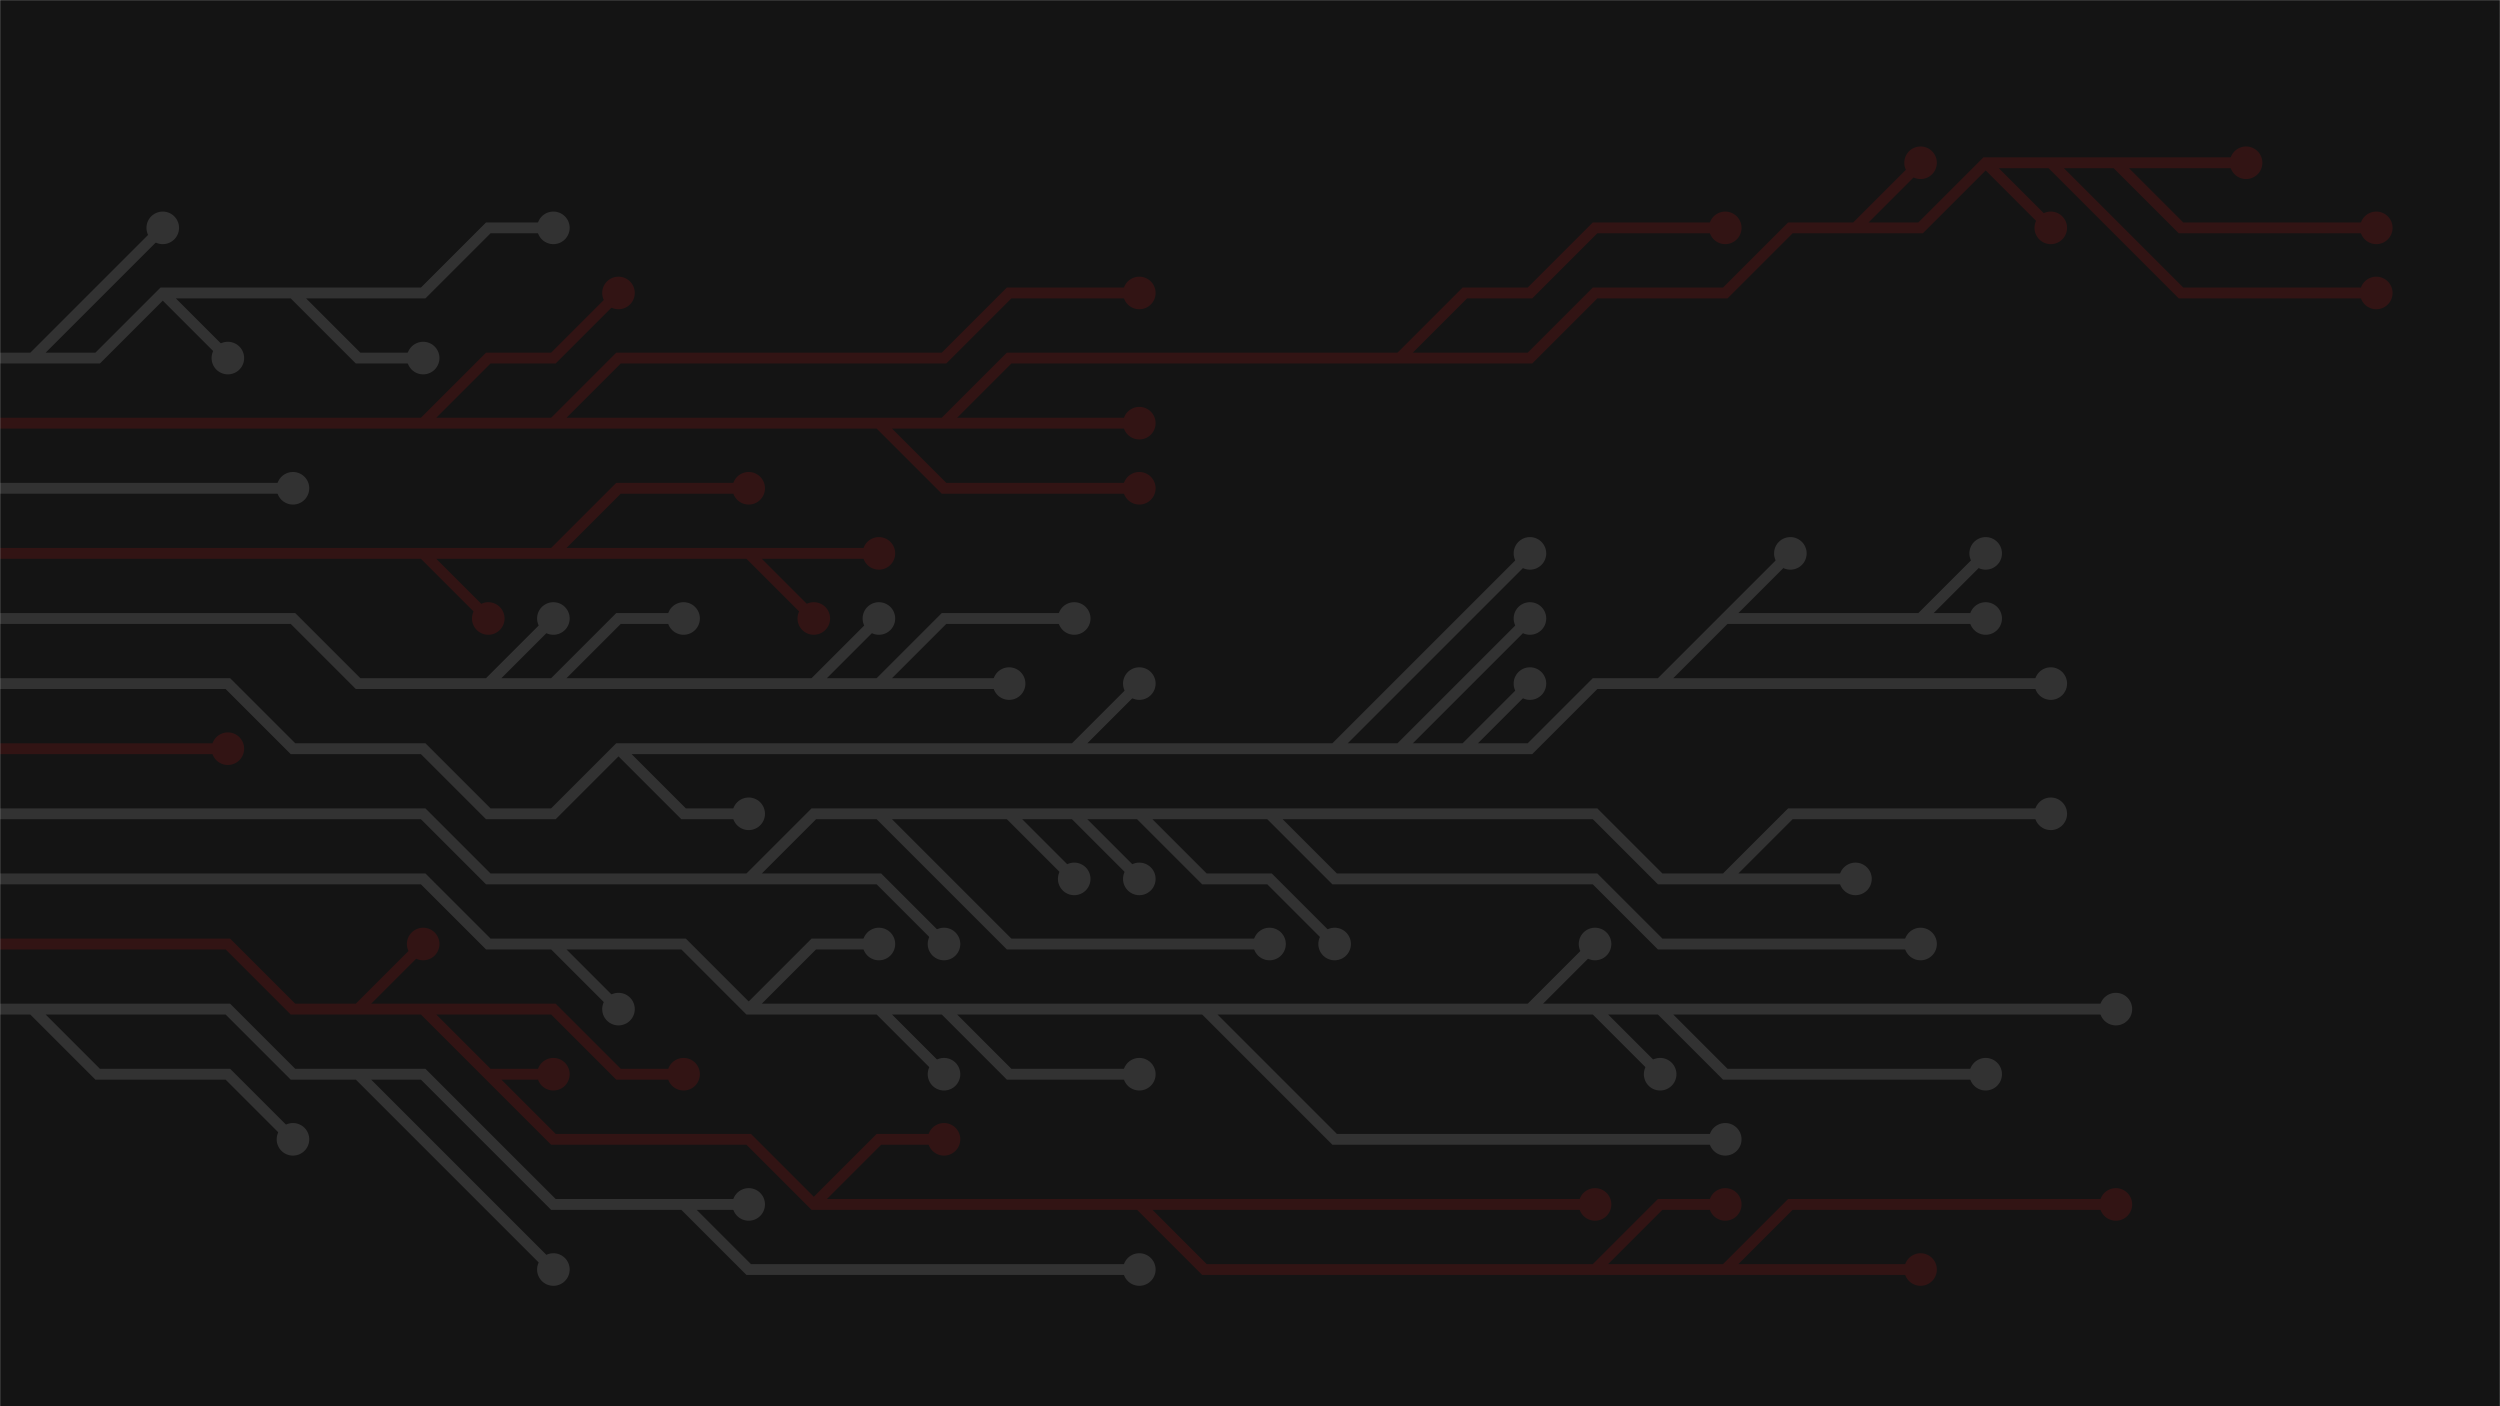 <svg xmlns="http://www.w3.org/2000/svg" version="1.1" xmlns:xlink="http://www.w3.org/1999/xlink" xmlns:svgjs="http://svgjs.dev/svgjs" width="1920" height="1080" preserveAspectRatio="none" viewBox="0 0 1920 1080">
    <g mask="url(&quot;#SvgjsMask1098&quot;)" fill="none">
        <rect width="1920" height="1080" x="0" y="0" fill="rgba(20, 20, 20, 1)"></rect>
        <g mask="url(&quot;#SvgjsMask1099&quot;)">
            <path d="M1275 525L1325 525L1375 525L1425 525L1475 525L1525 525L1575 525M475 575L525 625L575 625M1125 575L1175 525M825 575L875 525M1075 575L1125 525L1175 475M1025 575L1075 525L1125 475L1175 425M1475 475L1525 425M1325 475L1375 425M-25 525L25 525L75 525L125 525L175 525L225 575L275 575L325 575L375 625L425 625L475 575L525 575L575 575L625 575L675 575L725 575L775 575L825 575L875 575L925 575L975 575L1025 575L1075 575L1125 575L1175 575L1225 525L1275 525L1325 475L1375 475L1425 475L1475 475L1525 475" stroke="rgba(50, 50, 50, 1)" stroke-width="8.33"></path>
            <path d="M1512.5 475 a12.5 12.5 0 1 0 25 0 a12.5 12.5 0 1 0 -25 0zM1562.5 525 a12.5 12.5 0 1 0 25 0 a12.5 12.5 0 1 0 -25 0zM562.5 625 a12.5 12.5 0 1 0 25 0 a12.5 12.5 0 1 0 -25 0zM1162.5 525 a12.5 12.5 0 1 0 25 0 a12.5 12.5 0 1 0 -25 0zM862.5 525 a12.5 12.5 0 1 0 25 0 a12.5 12.5 0 1 0 -25 0zM1162.5 475 a12.5 12.5 0 1 0 25 0 a12.5 12.5 0 1 0 -25 0zM1162.5 425 a12.5 12.5 0 1 0 25 0 a12.5 12.5 0 1 0 -25 0zM1512.5 425 a12.5 12.5 0 1 0 25 0 a12.5 12.5 0 1 0 -25 0zM1362.5 425 a12.5 12.5 0 1 0 25 0 a12.5 12.5 0 1 0 -25 0z" fill="rgba(50, 50, 50, 1)"></path>
            <path d="M-25 575L25 575L75 575L125 575L175 575" stroke="rgba(50, 20, 20, 1)" stroke-width="8.33"></path>
            <path d="M162.5 575 a12.5 12.5 0 1 0 25 0 a12.5 12.5 0 1 0 -25 0z" fill="rgba(50, 20, 20, 1)"></path>
            <path d="M675 525L725 475L775 475L825 475M425 525L475 475L525 475M375 525L425 475M625 525L675 475M-25 475L25 475L75 475L125 475L175 475L225 475L275 525L325 525L375 525L425 525L475 525L525 525L575 525L625 525L675 525L725 525L775 525" stroke="rgba(50, 50, 50, 1)" stroke-width="8.33"></path>
            <path d="M762.5 525 a12.5 12.5 0 1 0 25 0 a12.5 12.5 0 1 0 -25 0zM812.5 475 a12.5 12.5 0 1 0 25 0 a12.5 12.5 0 1 0 -25 0zM512.5 475 a12.5 12.5 0 1 0 25 0 a12.5 12.5 0 1 0 -25 0zM412.5 475 a12.5 12.5 0 1 0 25 0 a12.5 12.5 0 1 0 -25 0zM662.5 475 a12.5 12.5 0 1 0 25 0 a12.5 12.5 0 1 0 -25 0z" fill="rgba(50, 50, 50, 1)"></path>
            <path d="M975 625L1025 675L1075 675L1125 675L1175 675L1225 675L1275 725L1325 725L1375 725L1425 725L1475 725M875 625L925 675L975 675L1025 725M675 625L725 675L775 725L825 725L875 725L925 725L975 725M575 675L625 675L675 675L725 725M1325 675L1375 625L1425 625L1475 625L1525 625L1575 625M825 625L875 675M775 625L825 675M-25 625L25 625L75 625L125 625L175 625L225 625L275 625L325 625L375 675L425 675L475 675L525 675L575 675L625 625L675 625L725 625L775 625L825 625L875 625L925 625L975 625L1025 625L1075 625L1125 625L1175 625L1225 625L1275 675L1325 675L1375 675L1425 675" stroke="rgba(50, 50, 50, 1)" stroke-width="8.33"></path>
            <path d="M1412.5 675 a12.5 12.5 0 1 0 25 0 a12.5 12.5 0 1 0 -25 0zM1462.5 725 a12.5 12.5 0 1 0 25 0 a12.5 12.5 0 1 0 -25 0zM1012.5 725 a12.5 12.5 0 1 0 25 0 a12.5 12.5 0 1 0 -25 0zM962.5 725 a12.5 12.5 0 1 0 25 0 a12.5 12.5 0 1 0 -25 0zM712.5 725 a12.5 12.5 0 1 0 25 0 a12.5 12.5 0 1 0 -25 0zM1562.5 625 a12.5 12.5 0 1 0 25 0 a12.5 12.5 0 1 0 -25 0zM862.5 675 a12.5 12.5 0 1 0 25 0 a12.5 12.5 0 1 0 -25 0zM812.5 675 a12.5 12.5 0 1 0 25 0 a12.5 12.5 0 1 0 -25 0z" fill="rgba(50, 50, 50, 1)"></path>
            <path d="M325 425L375 475M425 425L475 375L525 375L575 375M575 425L625 475M-25 425L25 425L75 425L125 425L175 425L225 425L275 425L325 425L375 425L425 425L475 425L525 425L575 425L625 425L675 425" stroke="rgba(50, 20, 20, 1)" stroke-width="8.33"></path>
            <path d="M662.5 425 a12.5 12.5 0 1 0 25 0 a12.5 12.5 0 1 0 -25 0zM362.5 475 a12.5 12.5 0 1 0 25 0 a12.5 12.5 0 1 0 -25 0zM562.5 375 a12.5 12.5 0 1 0 25 0 a12.5 12.5 0 1 0 -25 0zM612.5 475 a12.5 12.5 0 1 0 25 0 a12.5 12.5 0 1 0 -25 0z" fill="rgba(50, 20, 20, 1)"></path>
            <path d="M725 775L775 825L825 825L875 825M675 775L725 825M925 775L975 825L1025 875L1075 875L1125 875L1175 875L1225 875L1275 875L1325 875M1225 775L1275 825M425 725L475 775M575 775L625 725L675 725M1175 775L1225 725M1275 775L1325 775L1375 775L1425 775L1475 775L1525 775L1575 775L1625 775M-25 675L25 675L75 675L125 675L175 675L225 675L275 675L325 675L375 725L425 725L475 725L525 725L575 775L625 775L675 775L725 775L775 775L825 775L875 775L925 775L975 775L1025 775L1075 775L1125 775L1175 775L1225 775L1275 775L1325 825L1375 825L1425 825L1475 825L1525 825" stroke="rgba(50, 50, 50, 1)" stroke-width="8.33"></path>
            <path d="M1512.5 825 a12.5 12.5 0 1 0 25 0 a12.5 12.5 0 1 0 -25 0zM862.5 825 a12.5 12.5 0 1 0 25 0 a12.5 12.5 0 1 0 -25 0zM712.5 825 a12.5 12.5 0 1 0 25 0 a12.5 12.5 0 1 0 -25 0zM1312.5 875 a12.5 12.5 0 1 0 25 0 a12.5 12.5 0 1 0 -25 0zM1262.5 825 a12.5 12.5 0 1 0 25 0 a12.5 12.5 0 1 0 -25 0zM462.5 775 a12.5 12.5 0 1 0 25 0 a12.5 12.5 0 1 0 -25 0zM662.5 725 a12.5 12.5 0 1 0 25 0 a12.5 12.5 0 1 0 -25 0zM1212.5 725 a12.5 12.5 0 1 0 25 0 a12.5 12.5 0 1 0 -25 0zM1612.5 775 a12.5 12.5 0 1 0 25 0 a12.5 12.5 0 1 0 -25 0z" fill="rgba(50, 50, 50, 1)"></path>
            <path d="M-25 375L25 375L75 375L125 375L175 375L225 375" stroke="rgba(50, 50, 50, 1)" stroke-width="8.33"></path>
            <path d="M212.5 375 a12.5 12.5 0 1 0 25 0 a12.5 12.5 0 1 0 -25 0z" fill="rgba(50, 50, 50, 1)"></path>
            <path d="M1325 975L1375 925L1425 925L1475 925L1525 925L1575 925L1625 925M325 775L375 775L425 775L475 825L525 825M625 925L675 875L725 875M375 825L425 825M1225 975L1275 925L1325 925M875 925L925 925L975 925L1025 925L1075 925L1125 925L1175 925L1225 925M275 775L325 725M-25 725L25 725L75 725L125 725L175 725L225 775L275 775L325 775L375 825L425 875L475 875L525 875L575 875L625 925L675 925L725 925L775 925L825 925L875 925L925 975L975 975L1025 975L1075 975L1125 975L1175 975L1225 975L1275 975L1325 975L1375 975L1425 975L1475 975" stroke="rgba(50, 20, 20, 1)" stroke-width="8.33"></path>
            <path d="M1462.5 975 a12.5 12.5 0 1 0 25 0 a12.5 12.5 0 1 0 -25 0zM1612.5 925 a12.5 12.5 0 1 0 25 0 a12.5 12.5 0 1 0 -25 0zM512.5 825 a12.5 12.5 0 1 0 25 0 a12.5 12.5 0 1 0 -25 0zM712.5 875 a12.5 12.5 0 1 0 25 0 a12.5 12.5 0 1 0 -25 0zM412.5 825 a12.5 12.5 0 1 0 25 0 a12.5 12.5 0 1 0 -25 0zM1312.5 925 a12.5 12.5 0 1 0 25 0 a12.5 12.5 0 1 0 -25 0zM1212.5 925 a12.5 12.5 0 1 0 25 0 a12.5 12.5 0 1 0 -25 0zM312.5 725 a12.5 12.5 0 1 0 25 0 a12.5 12.5 0 1 0 -25 0z" fill="rgba(50, 20, 20, 1)"></path>
            <path d="M1625 125L1675 175L1725 175L1775 175L1825 175M725 325L775 325L825 325L875 325M425 325L475 275L525 275L575 275L625 275L675 275L725 275L775 225L825 225L875 225M325 325L375 275L425 275L475 225M1425 175L1475 125M1575 125L1625 175L1675 225L1725 225L1775 225L1825 225M675 325L725 375L775 375L825 375L875 375M1525 125L1575 175M1075 275L1125 225L1175 225L1225 175L1275 175L1325 175M-25 325L25 325L75 325L125 325L175 325L225 325L275 325L325 325L375 325L425 325L475 325L525 325L575 325L625 325L675 325L725 325L775 275L825 275L875 275L925 275L975 275L1025 275L1075 275L1125 275L1175 275L1225 225L1275 225L1325 225L1375 175L1425 175L1475 175L1525 125L1575 125L1625 125L1675 125L1725 125" stroke="rgba(50, 20, 20, 1)" stroke-width="8.33"></path>
            <path d="M1712.5 125 a12.5 12.5 0 1 0 25 0 a12.5 12.5 0 1 0 -25 0zM1812.5 175 a12.5 12.5 0 1 0 25 0 a12.5 12.5 0 1 0 -25 0zM862.5 325 a12.5 12.5 0 1 0 25 0 a12.5 12.5 0 1 0 -25 0zM862.5 225 a12.5 12.5 0 1 0 25 0 a12.5 12.5 0 1 0 -25 0zM462.5 225 a12.5 12.5 0 1 0 25 0 a12.5 12.5 0 1 0 -25 0zM1462.5 125 a12.5 12.5 0 1 0 25 0 a12.5 12.5 0 1 0 -25 0zM1812.5 225 a12.5 12.5 0 1 0 25 0 a12.5 12.5 0 1 0 -25 0zM862.5 375 a12.5 12.5 0 1 0 25 0 a12.5 12.5 0 1 0 -25 0zM1562.5 175 a12.5 12.5 0 1 0 25 0 a12.5 12.5 0 1 0 -25 0zM1312.5 175 a12.5 12.5 0 1 0 25 0 a12.5 12.5 0 1 0 -25 0z" fill="rgba(50, 20, 20, 1)"></path>
            <path d="M275 825L325 875L375 925L425 975M25 775L75 825L125 825L175 825L225 875M525 925L575 925M-25 775L25 775L75 775L125 775L175 775L225 825L275 825L325 825L375 875L425 925L475 925L525 925L575 975L625 975L675 975L725 975L775 975L825 975L875 975" stroke="rgba(50, 50, 50, 1)" stroke-width="8.33"></path>
            <path d="M862.5 975 a12.5 12.5 0 1 0 25 0 a12.5 12.5 0 1 0 -25 0zM412.5 975 a12.5 12.5 0 1 0 25 0 a12.5 12.5 0 1 0 -25 0zM212.5 875 a12.5 12.5 0 1 0 25 0 a12.5 12.5 0 1 0 -25 0zM562.5 925 a12.5 12.5 0 1 0 25 0 a12.5 12.5 0 1 0 -25 0z" fill="rgba(50, 50, 50, 1)"></path>
            <path d="M25 275L75 225L125 175M225 225L275 275L325 275M125 225L175 275M-25 275L25 275L75 275L125 225L175 225L225 225L275 225L325 225L375 175L425 175" stroke="rgba(50, 50, 50, 1)" stroke-width="8.33"></path>
            <path d="M412.5 175 a12.5 12.5 0 1 0 25 0 a12.5 12.5 0 1 0 -25 0zM112.5 175 a12.5 12.5 0 1 0 25 0 a12.5 12.5 0 1 0 -25 0zM312.5 275 a12.5 12.5 0 1 0 25 0 a12.5 12.5 0 1 0 -25 0zM162.5 275 a12.5 12.5 0 1 0 25 0 a12.5 12.5 0 1 0 -25 0z" fill="rgba(50, 50, 50, 1)"></path>
        </g>
    </g>
    <defs>
        <mask id="SvgjsMask1098">
            <rect width="1920" height="1080" fill="#ffffff"></rect>
        </mask>
        <mask id="SvgjsMask1099">
            <rect width="1920" height="1080" fill="white"></rect>
            <path d="M1518.75 475 a6.25 6.25 0 1 0 12.5 0 a6.25 6.25 0 1 0 -12.5 0zM1568.75 525 a6.25 6.25 0 1 0 12.5 0 a6.25 6.25 0 1 0 -12.5 0zM568.75 625 a6.25 6.25 0 1 0 12.5 0 a6.25 6.25 0 1 0 -12.5 0zM1168.75 525 a6.25 6.25 0 1 0 12.5 0 a6.25 6.25 0 1 0 -12.5 0zM868.75 525 a6.25 6.25 0 1 0 12.5 0 a6.25 6.25 0 1 0 -12.5 0zM1168.75 475 a6.25 6.25 0 1 0 12.5 0 a6.25 6.25 0 1 0 -12.5 0zM1168.75 425 a6.25 6.25 0 1 0 12.5 0 a6.25 6.25 0 1 0 -12.5 0zM1518.75 425 a6.25 6.25 0 1 0 12.5 0 a6.25 6.25 0 1 0 -12.5 0zM1368.75 425 a6.25 6.25 0 1 0 12.5 0 a6.25 6.25 0 1 0 -12.5 0z" fill="black"></path>
            <path d="M168.75 575 a6.25 6.25 0 1 0 12.5 0 a6.25 6.25 0 1 0 -12.5 0z" fill="black"></path>
            <path d="M768.75 525 a6.25 6.25 0 1 0 12.5 0 a6.25 6.25 0 1 0 -12.5 0zM818.75 475 a6.25 6.25 0 1 0 12.5 0 a6.25 6.25 0 1 0 -12.5 0zM518.75 475 a6.25 6.25 0 1 0 12.5 0 a6.25 6.25 0 1 0 -12.5 0zM418.75 475 a6.25 6.25 0 1 0 12.5 0 a6.25 6.25 0 1 0 -12.5 0zM668.75 475 a6.25 6.25 0 1 0 12.5 0 a6.25 6.25 0 1 0 -12.5 0z" fill="black"></path>
            <path d="M1418.75 675 a6.25 6.25 0 1 0 12.5 0 a6.25 6.25 0 1 0 -12.5 0zM1468.75 725 a6.25 6.25 0 1 0 12.5 0 a6.25 6.25 0 1 0 -12.5 0zM1018.75 725 a6.25 6.25 0 1 0 12.5 0 a6.25 6.25 0 1 0 -12.5 0zM968.75 725 a6.25 6.25 0 1 0 12.5 0 a6.25 6.25 0 1 0 -12.5 0zM718.75 725 a6.25 6.25 0 1 0 12.5 0 a6.25 6.25 0 1 0 -12.5 0zM1568.75 625 a6.25 6.25 0 1 0 12.5 0 a6.25 6.25 0 1 0 -12.5 0zM868.75 675 a6.25 6.25 0 1 0 12.5 0 a6.25 6.25 0 1 0 -12.5 0zM818.75 675 a6.25 6.25 0 1 0 12.5 0 a6.25 6.25 0 1 0 -12.5 0z" fill="black"></path>
            <path d="M668.75 425 a6.25 6.25 0 1 0 12.5 0 a6.25 6.25 0 1 0 -12.5 0zM368.75 475 a6.25 6.25 0 1 0 12.5 0 a6.25 6.25 0 1 0 -12.5 0zM568.75 375 a6.25 6.25 0 1 0 12.5 0 a6.25 6.25 0 1 0 -12.5 0zM618.75 475 a6.25 6.25 0 1 0 12.5 0 a6.25 6.25 0 1 0 -12.5 0z" fill="black"></path>
            <path d="M1518.75 825 a6.25 6.25 0 1 0 12.5 0 a6.25 6.25 0 1 0 -12.5 0zM868.75 825 a6.25 6.25 0 1 0 12.5 0 a6.25 6.25 0 1 0 -12.5 0zM718.75 825 a6.25 6.25 0 1 0 12.5 0 a6.25 6.25 0 1 0 -12.5 0zM1318.75 875 a6.25 6.25 0 1 0 12.5 0 a6.25 6.25 0 1 0 -12.5 0zM1268.75 825 a6.25 6.25 0 1 0 12.5 0 a6.25 6.25 0 1 0 -12.5 0zM468.75 775 a6.25 6.25 0 1 0 12.5 0 a6.25 6.25 0 1 0 -12.5 0zM668.75 725 a6.25 6.25 0 1 0 12.5 0 a6.25 6.25 0 1 0 -12.5 0zM1218.75 725 a6.25 6.25 0 1 0 12.5 0 a6.25 6.25 0 1 0 -12.5 0zM1618.75 775 a6.25 6.25 0 1 0 12.5 0 a6.25 6.25 0 1 0 -12.5 0z" fill="black"></path>
            <path d="M218.75 375 a6.25 6.25 0 1 0 12.5 0 a6.25 6.25 0 1 0 -12.5 0z" fill="black"></path>
            <path d="M1468.75 975 a6.25 6.25 0 1 0 12.5 0 a6.25 6.25 0 1 0 -12.5 0zM1618.75 925 a6.25 6.25 0 1 0 12.5 0 a6.25 6.25 0 1 0 -12.5 0zM518.75 825 a6.25 6.25 0 1 0 12.5 0 a6.25 6.25 0 1 0 -12.5 0zM718.75 875 a6.25 6.25 0 1 0 12.5 0 a6.25 6.25 0 1 0 -12.5 0zM418.75 825 a6.25 6.25 0 1 0 12.5 0 a6.25 6.25 0 1 0 -12.5 0zM1318.75 925 a6.25 6.25 0 1 0 12.5 0 a6.25 6.25 0 1 0 -12.5 0zM1218.75 925 a6.25 6.25 0 1 0 12.5 0 a6.25 6.25 0 1 0 -12.5 0zM318.75 725 a6.25 6.25 0 1 0 12.5 0 a6.25 6.25 0 1 0 -12.5 0z" fill="black"></path>
            <path d="M1718.75 125 a6.25 6.25 0 1 0 12.5 0 a6.25 6.25 0 1 0 -12.5 0zM1818.75 175 a6.25 6.25 0 1 0 12.5 0 a6.25 6.25 0 1 0 -12.5 0zM868.75 325 a6.25 6.25 0 1 0 12.5 0 a6.25 6.25 0 1 0 -12.5 0zM868.75 225 a6.25 6.25 0 1 0 12.5 0 a6.25 6.25 0 1 0 -12.5 0zM468.75 225 a6.25 6.25 0 1 0 12.5 0 a6.25 6.25 0 1 0 -12.5 0zM1468.75 125 a6.25 6.25 0 1 0 12.5 0 a6.25 6.25 0 1 0 -12.5 0zM1818.75 225 a6.25 6.25 0 1 0 12.5 0 a6.25 6.25 0 1 0 -12.5 0zM868.75 375 a6.25 6.25 0 1 0 12.5 0 a6.25 6.25 0 1 0 -12.5 0zM1568.75 175 a6.25 6.25 0 1 0 12.5 0 a6.25 6.25 0 1 0 -12.5 0zM1318.75 175 a6.25 6.25 0 1 0 12.5 0 a6.25 6.25 0 1 0 -12.5 0z" fill="black"></path>
            <path d="M868.75 975 a6.25 6.25 0 1 0 12.5 0 a6.25 6.25 0 1 0 -12.5 0zM418.75 975 a6.25 6.25 0 1 0 12.5 0 a6.25 6.25 0 1 0 -12.5 0zM218.75 875 a6.25 6.25 0 1 0 12.5 0 a6.25 6.25 0 1 0 -12.5 0zM568.75 925 a6.25 6.25 0 1 0 12.5 0 a6.25 6.25 0 1 0 -12.5 0z" fill="black"></path>
            <path d="M418.75 175 a6.25 6.25 0 1 0 12.5 0 a6.25 6.25 0 1 0 -12.5 0zM118.75 175 a6.25 6.25 0 1 0 12.5 0 a6.25 6.25 0 1 0 -12.5 0zM318.75 275 a6.25 6.25 0 1 0 12.5 0 a6.25 6.25 0 1 0 -12.5 0zM168.75 275 a6.25 6.25 0 1 0 12.5 0 a6.25 6.25 0 1 0 -12.5 0z" fill="black"></path>
        </mask>
    </defs>
</svg>